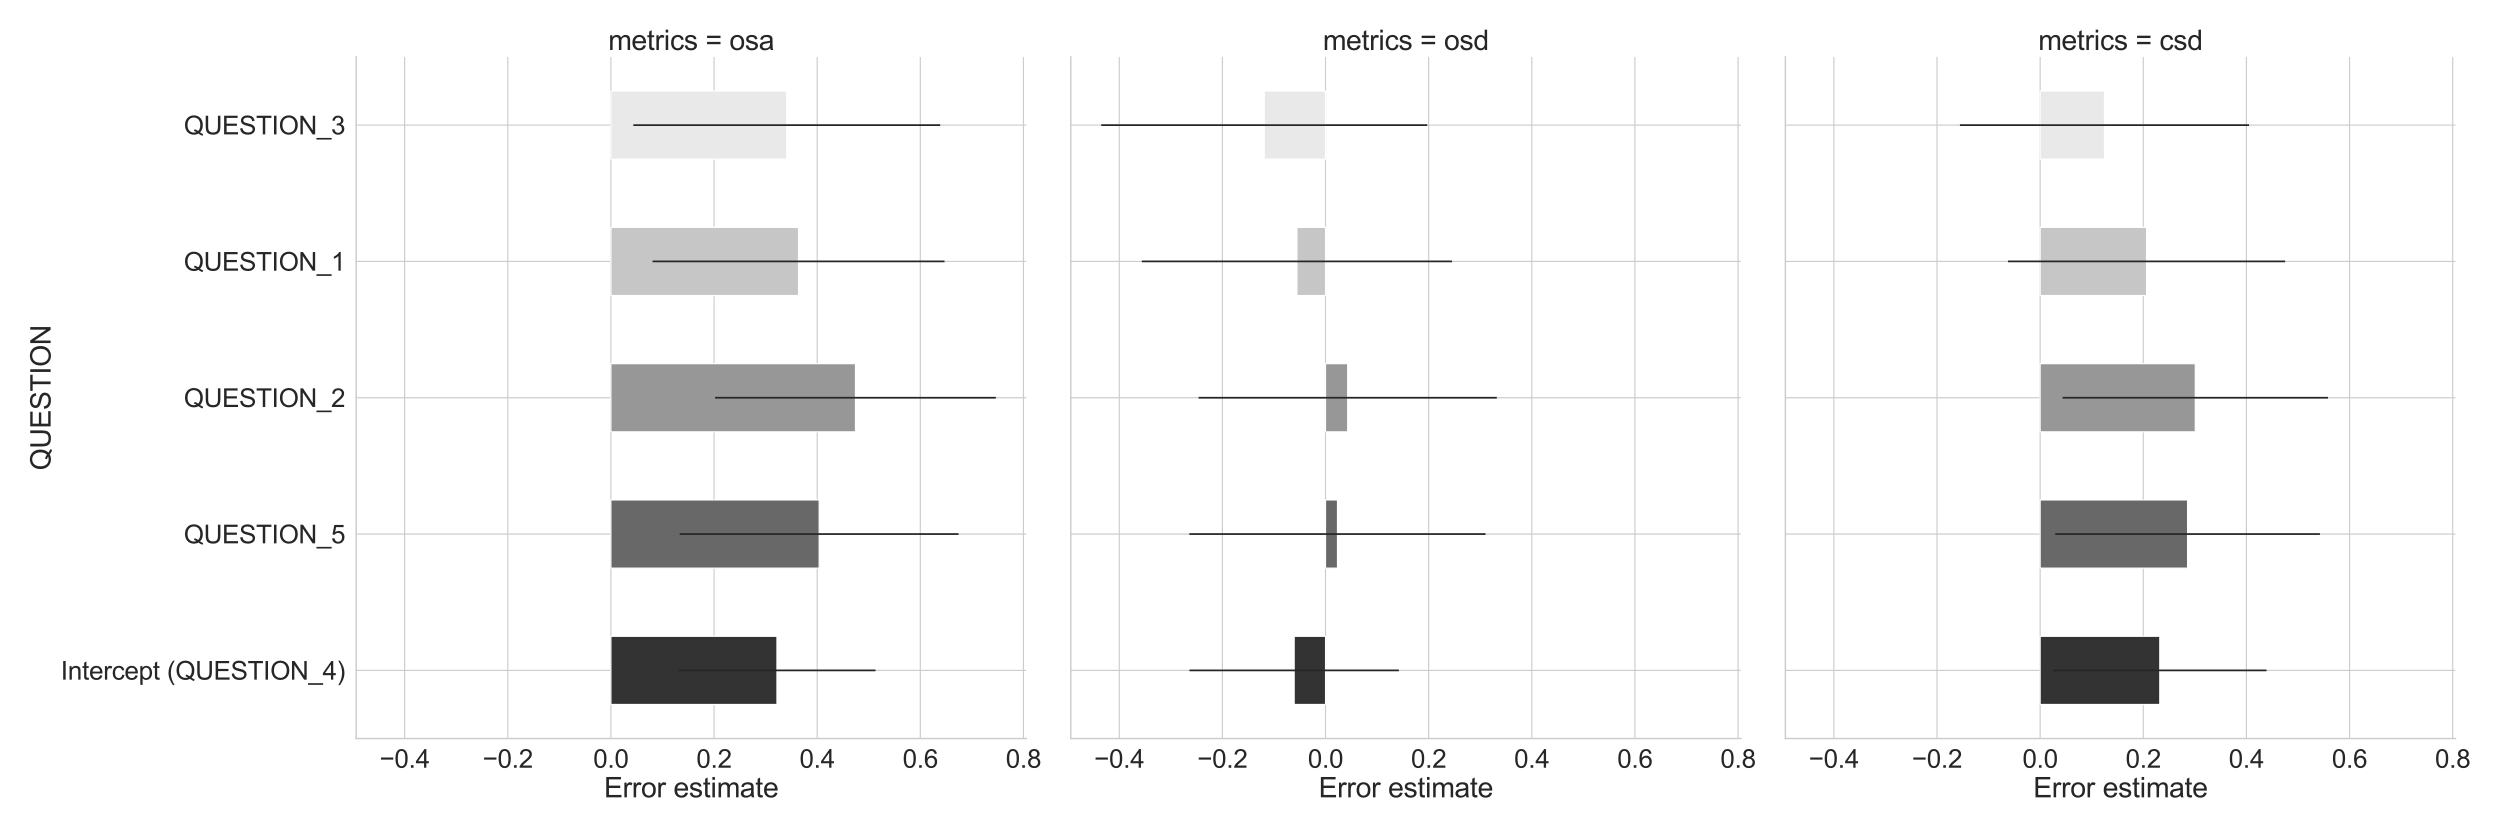 <?xml version="1.0" encoding="utf-8" standalone="no"?>
<!DOCTYPE svg PUBLIC "-//W3C//DTD SVG 1.1//EN"
  "http://www.w3.org/Graphics/SVG/1.1/DTD/svg11.dtd">
<svg xmlns:xlink="http://www.w3.org/1999/xlink" width="2160pt" height="720pt" viewBox="0 0 2160 720" xmlns="http://www.w3.org/2000/svg" version="1.1">
 <defs>
  <style type="text/css">*{stroke-linejoin: round; stroke-linecap: butt}</style>
 </defs>
 <g id="figure_1">
  <g id="patch_1">
   <path d="M 0 720 
L 2160 720 
L 2160 0 
L 0 0 
z
" style="fill: #ffffff"/>
  </g>
  <g id="axes_1">
   <g id="patch_2">
    <path d="M 307.721 638.1 
L 886.704 638.1 
L 886.704 49.2 
L 307.721 49.2 
z
" style="fill: #ffffff"/>
   </g>
   <g id="matplotlib.axis_1">
    <g id="xtick_1">
     <g id="line2d_1">
      <path d="M 349.612 638.1 
L 349.612 49.2 
" clip-path="url(#p79192674f5)" style="fill: none; stroke: #cccccc; stroke-linecap: round"/>
     </g>
     <g id="text_1">
      <!-- −0.4 -->
      <g style="fill: #262626" transform="translate(327.897 663.347) scale(0.22 -0.22)">
       <defs>
        <path id="ArialMT-2212" d="M 3381 1997 
L 356 1997 
L 356 2522 
L 3381 2522 
L 3381 1997 
z
" transform="scale(0.016)"/>
        <path id="ArialMT-30" d="M 266 2259 
Q 266 3072 433 3567 
Q 600 4063 929 4331 
Q 1259 4600 1759 4600 
Q 2128 4600 2406 4451 
Q 2684 4303 2865 4023 
Q 3047 3744 3150 3342 
Q 3253 2941 3253 2259 
Q 3253 1453 3087 958 
Q 2922 463 2592 192 
Q 2263 -78 1759 -78 
Q 1097 -78 719 397 
Q 266 969 266 2259 
z
M 844 2259 
Q 844 1131 1108 757 
Q 1372 384 1759 384 
Q 2147 384 2411 759 
Q 2675 1134 2675 2259 
Q 2675 3391 2411 3762 
Q 2147 4134 1753 4134 
Q 1366 4134 1134 3806 
Q 844 3388 844 2259 
z
" transform="scale(0.016)"/>
        <path id="ArialMT-2e" d="M 581 0 
L 581 641 
L 1222 641 
L 1222 0 
L 581 0 
z
" transform="scale(0.016)"/>
        <path id="ArialMT-34" d="M 2069 0 
L 2069 1097 
L 81 1097 
L 81 1613 
L 2172 4581 
L 2631 4581 
L 2631 1613 
L 3250 1613 
L 3250 1097 
L 2631 1097 
L 2631 0 
L 2069 0 
z
M 2069 1613 
L 2069 3678 
L 634 1613 
L 2069 1613 
z
" transform="scale(0.016)"/>
       </defs>
       <use xlink:href="#ArialMT-2212"/>
       <use xlink:href="#ArialMT-30" x="58.398"/>
       <use xlink:href="#ArialMT-2e" x="114.014"/>
       <use xlink:href="#ArialMT-34" x="141.797"/>
      </g>
     </g>
    </g>
    <g id="xtick_2">
     <g id="line2d_2">
      <path d="M 438.72 638.1 
L 438.72 49.2 
" clip-path="url(#p79192674f5)" style="fill: none; stroke: #cccccc; stroke-linecap: round"/>
     </g>
     <g id="text_2">
      <!-- −0.2 -->
      <g style="fill: #262626" transform="translate(417.005 663.347) scale(0.22 -0.22)">
       <defs>
        <path id="ArialMT-32" d="M 3222 541 
L 3222 0 
L 194 0 
Q 188 203 259 391 
Q 375 700 629 1000 
Q 884 1300 1366 1694 
Q 2113 2306 2375 2664 
Q 2638 3022 2638 3341 
Q 2638 3675 2398 3904 
Q 2159 4134 1775 4134 
Q 1369 4134 1125 3890 
Q 881 3647 878 3216 
L 300 3275 
Q 359 3922 746 4261 
Q 1134 4600 1788 4600 
Q 2447 4600 2831 4234 
Q 3216 3869 3216 3328 
Q 3216 3053 3103 2787 
Q 2991 2522 2730 2228 
Q 2469 1934 1863 1422 
Q 1356 997 1212 845 
Q 1069 694 975 541 
L 3222 541 
z
" transform="scale(0.016)"/>
       </defs>
       <use xlink:href="#ArialMT-2212"/>
       <use xlink:href="#ArialMT-30" x="58.398"/>
       <use xlink:href="#ArialMT-2e" x="114.014"/>
       <use xlink:href="#ArialMT-32" x="141.797"/>
      </g>
     </g>
    </g>
    <g id="xtick_3">
     <g id="line2d_3">
      <path d="M 527.827 638.1 
L 527.827 49.2 
" clip-path="url(#p79192674f5)" style="fill: none; stroke: #cccccc; stroke-linecap: round"/>
     </g>
     <g id="text_3">
      <!-- 0.0 -->
      <g style="fill: #262626" transform="translate(512.537 663.347) scale(0.22 -0.22)">
       <use xlink:href="#ArialMT-30"/>
       <use xlink:href="#ArialMT-2e" x="55.615"/>
       <use xlink:href="#ArialMT-30" x="83.398"/>
      </g>
     </g>
    </g>
    <g id="xtick_4">
     <g id="line2d_4">
      <path d="M 616.935 638.1 
L 616.935 49.2 
" clip-path="url(#p79192674f5)" style="fill: none; stroke: #cccccc; stroke-linecap: round"/>
     </g>
     <g id="text_4">
      <!-- 0.2 -->
      <g style="fill: #262626" transform="translate(601.645 663.347) scale(0.22 -0.22)">
       <use xlink:href="#ArialMT-30"/>
       <use xlink:href="#ArialMT-2e" x="55.615"/>
       <use xlink:href="#ArialMT-32" x="83.398"/>
      </g>
     </g>
    </g>
    <g id="xtick_5">
     <g id="line2d_5">
      <path d="M 706.043 638.1 
L 706.043 49.2 
" clip-path="url(#p79192674f5)" style="fill: none; stroke: #cccccc; stroke-linecap: round"/>
     </g>
     <g id="text_5">
      <!-- 0.4 -->
      <g style="fill: #262626" transform="translate(690.753 663.347) scale(0.22 -0.22)">
       <use xlink:href="#ArialMT-30"/>
       <use xlink:href="#ArialMT-2e" x="55.615"/>
       <use xlink:href="#ArialMT-34" x="83.398"/>
      </g>
     </g>
    </g>
    <g id="xtick_6">
     <g id="line2d_6">
      <path d="M 795.151 638.1 
L 795.151 49.2 
" clip-path="url(#p79192674f5)" style="fill: none; stroke: #cccccc; stroke-linecap: round"/>
     </g>
     <g id="text_6">
      <!-- 0.6 -->
      <g style="fill: #262626" transform="translate(779.861 663.347) scale(0.22 -0.22)">
       <defs>
        <path id="ArialMT-36" d="M 3184 3459 
L 2625 3416 
Q 2550 3747 2413 3897 
Q 2184 4138 1850 4138 
Q 1581 4138 1378 3988 
Q 1113 3794 959 3422 
Q 806 3050 800 2363 
Q 1003 2672 1297 2822 
Q 1591 2972 1913 2972 
Q 2475 2972 2870 2558 
Q 3266 2144 3266 1488 
Q 3266 1056 3080 686 
Q 2894 316 2569 119 
Q 2244 -78 1831 -78 
Q 1128 -78 684 439 
Q 241 956 241 2144 
Q 241 3472 731 4075 
Q 1159 4600 1884 4600 
Q 2425 4600 2770 4297 
Q 3116 3994 3184 3459 
z
M 888 1484 
Q 888 1194 1011 928 
Q 1134 663 1356 523 
Q 1578 384 1822 384 
Q 2178 384 2434 671 
Q 2691 959 2691 1453 
Q 2691 1928 2437 2201 
Q 2184 2475 1800 2475 
Q 1419 2475 1153 2201 
Q 888 1928 888 1484 
z
" transform="scale(0.016)"/>
       </defs>
       <use xlink:href="#ArialMT-30"/>
       <use xlink:href="#ArialMT-2e" x="55.615"/>
       <use xlink:href="#ArialMT-36" x="83.398"/>
      </g>
     </g>
    </g>
    <g id="xtick_7">
     <g id="line2d_7">
      <path d="M 884.258 638.1 
L 884.258 49.2 
" clip-path="url(#p79192674f5)" style="fill: none; stroke: #cccccc; stroke-linecap: round"/>
     </g>
     <g id="text_7">
      <!-- 0.8 -->
      <g style="fill: #262626" transform="translate(868.968 663.347) scale(0.22 -0.22)">
       <defs>
        <path id="ArialMT-38" d="M 1131 2484 
Q 781 2613 612 2850 
Q 444 3088 444 3419 
Q 444 3919 803 4259 
Q 1163 4600 1759 4600 
Q 2359 4600 2725 4251 
Q 3091 3903 3091 3403 
Q 3091 3084 2923 2848 
Q 2756 2613 2416 2484 
Q 2838 2347 3058 2040 
Q 3278 1734 3278 1309 
Q 3278 722 2862 322 
Q 2447 -78 1769 -78 
Q 1091 -78 675 323 
Q 259 725 259 1325 
Q 259 1772 486 2073 
Q 713 2375 1131 2484 
z
M 1019 3438 
Q 1019 3113 1228 2906 
Q 1438 2700 1772 2700 
Q 2097 2700 2305 2904 
Q 2513 3109 2513 3406 
Q 2513 3716 2298 3927 
Q 2084 4138 1766 4138 
Q 1444 4138 1231 3931 
Q 1019 3725 1019 3438 
z
M 838 1322 
Q 838 1081 952 856 
Q 1066 631 1291 507 
Q 1516 384 1775 384 
Q 2178 384 2440 643 
Q 2703 903 2703 1303 
Q 2703 1709 2433 1975 
Q 2163 2241 1756 2241 
Q 1359 2241 1098 1978 
Q 838 1716 838 1322 
z
" transform="scale(0.016)"/>
       </defs>
       <use xlink:href="#ArialMT-30"/>
       <use xlink:href="#ArialMT-2e" x="55.615"/>
       <use xlink:href="#ArialMT-38" x="83.398"/>
      </g>
     </g>
    </g>
    <g id="text_8">
     <!-- Error estimate -->
     <g style="fill: #262626" transform="translate(521.866 688.898) scale(0.24 -0.24)">
      <defs>
       <path id="ArialMT-45" d="M 506 0 
L 506 4581 
L 3819 4581 
L 3819 4041 
L 1113 4041 
L 1113 2638 
L 3647 2638 
L 3647 2100 
L 1113 2100 
L 1113 541 
L 3925 541 
L 3925 0 
L 506 0 
z
" transform="scale(0.016)"/>
       <path id="ArialMT-72" d="M 416 0 
L 416 3319 
L 922 3319 
L 922 2816 
Q 1116 3169 1280 3281 
Q 1444 3394 1641 3394 
Q 1925 3394 2219 3213 
L 2025 2691 
Q 1819 2813 1613 2813 
Q 1428 2813 1281 2702 
Q 1134 2591 1072 2394 
Q 978 2094 978 1738 
L 978 0 
L 416 0 
z
" transform="scale(0.016)"/>
       <path id="ArialMT-6f" d="M 213 1659 
Q 213 2581 725 3025 
Q 1153 3394 1769 3394 
Q 2453 3394 2887 2945 
Q 3322 2497 3322 1706 
Q 3322 1066 3130 698 
Q 2938 331 2570 128 
Q 2203 -75 1769 -75 
Q 1072 -75 642 372 
Q 213 819 213 1659 
z
M 791 1659 
Q 791 1022 1069 705 
Q 1347 388 1769 388 
Q 2188 388 2466 706 
Q 2744 1025 2744 1678 
Q 2744 2294 2464 2611 
Q 2184 2928 1769 2928 
Q 1347 2928 1069 2612 
Q 791 2297 791 1659 
z
" transform="scale(0.016)"/>
       <path id="ArialMT-20" transform="scale(0.016)"/>
       <path id="ArialMT-65" d="M 2694 1069 
L 3275 997 
Q 3138 488 2766 206 
Q 2394 -75 1816 -75 
Q 1088 -75 661 373 
Q 234 822 234 1631 
Q 234 2469 665 2931 
Q 1097 3394 1784 3394 
Q 2450 3394 2872 2941 
Q 3294 2488 3294 1666 
Q 3294 1616 3291 1516 
L 816 1516 
Q 847 969 1125 678 
Q 1403 388 1819 388 
Q 2128 388 2347 550 
Q 2566 713 2694 1069 
z
M 847 1978 
L 2700 1978 
Q 2663 2397 2488 2606 
Q 2219 2931 1791 2931 
Q 1403 2931 1139 2672 
Q 875 2413 847 1978 
z
" transform="scale(0.016)"/>
       <path id="ArialMT-73" d="M 197 991 
L 753 1078 
Q 800 744 1014 566 
Q 1228 388 1613 388 
Q 2000 388 2187 545 
Q 2375 703 2375 916 
Q 2375 1106 2209 1216 
Q 2094 1291 1634 1406 
Q 1016 1563 777 1677 
Q 538 1791 414 1992 
Q 291 2194 291 2438 
Q 291 2659 392 2848 
Q 494 3038 669 3163 
Q 800 3259 1026 3326 
Q 1253 3394 1513 3394 
Q 1903 3394 2198 3281 
Q 2494 3169 2634 2976 
Q 2775 2784 2828 2463 
L 2278 2388 
Q 2241 2644 2061 2787 
Q 1881 2931 1553 2931 
Q 1166 2931 1000 2803 
Q 834 2675 834 2503 
Q 834 2394 903 2306 
Q 972 2216 1119 2156 
Q 1203 2125 1616 2013 
Q 2213 1853 2448 1751 
Q 2684 1650 2818 1456 
Q 2953 1263 2953 975 
Q 2953 694 2789 445 
Q 2625 197 2315 61 
Q 2006 -75 1616 -75 
Q 969 -75 630 194 
Q 291 463 197 991 
z
" transform="scale(0.016)"/>
       <path id="ArialMT-74" d="M 1650 503 
L 1731 6 
Q 1494 -44 1306 -44 
Q 1000 -44 831 53 
Q 663 150 594 308 
Q 525 466 525 972 
L 525 2881 
L 113 2881 
L 113 3319 
L 525 3319 
L 525 4141 
L 1084 4478 
L 1084 3319 
L 1650 3319 
L 1650 2881 
L 1084 2881 
L 1084 941 
Q 1084 700 1114 631 
Q 1144 563 1211 522 
Q 1278 481 1403 481 
Q 1497 481 1650 503 
z
" transform="scale(0.016)"/>
       <path id="ArialMT-69" d="M 425 3934 
L 425 4581 
L 988 4581 
L 988 3934 
L 425 3934 
z
M 425 0 
L 425 3319 
L 988 3319 
L 988 0 
L 425 0 
z
" transform="scale(0.016)"/>
       <path id="ArialMT-6d" d="M 422 0 
L 422 3319 
L 925 3319 
L 925 2853 
Q 1081 3097 1340 3245 
Q 1600 3394 1931 3394 
Q 2300 3394 2536 3241 
Q 2772 3088 2869 2813 
Q 3263 3394 3894 3394 
Q 4388 3394 4653 3120 
Q 4919 2847 4919 2278 
L 4919 0 
L 4359 0 
L 4359 2091 
Q 4359 2428 4304 2576 
Q 4250 2725 4106 2815 
Q 3963 2906 3769 2906 
Q 3419 2906 3187 2673 
Q 2956 2441 2956 1928 
L 2956 0 
L 2394 0 
L 2394 2156 
Q 2394 2531 2256 2718 
Q 2119 2906 1806 2906 
Q 1569 2906 1367 2781 
Q 1166 2656 1075 2415 
Q 984 2175 984 1722 
L 984 0 
L 422 0 
z
" transform="scale(0.016)"/>
       <path id="ArialMT-61" d="M 2588 409 
Q 2275 144 1986 34 
Q 1697 -75 1366 -75 
Q 819 -75 525 192 
Q 231 459 231 875 
Q 231 1119 342 1320 
Q 453 1522 633 1644 
Q 813 1766 1038 1828 
Q 1203 1872 1538 1913 
Q 2219 1994 2541 2106 
Q 2544 2222 2544 2253 
Q 2544 2597 2384 2738 
Q 2169 2928 1744 2928 
Q 1347 2928 1158 2789 
Q 969 2650 878 2297 
L 328 2372 
Q 403 2725 575 2942 
Q 747 3159 1072 3276 
Q 1397 3394 1825 3394 
Q 2250 3394 2515 3294 
Q 2781 3194 2906 3042 
Q 3031 2891 3081 2659 
Q 3109 2516 3109 2141 
L 3109 1391 
Q 3109 606 3145 398 
Q 3181 191 3288 0 
L 2700 0 
Q 2613 175 2588 409 
z
M 2541 1666 
Q 2234 1541 1622 1453 
Q 1275 1403 1131 1340 
Q 988 1278 909 1158 
Q 831 1038 831 891 
Q 831 666 1001 516 
Q 1172 366 1500 366 
Q 1825 366 2078 508 
Q 2331 650 2450 897 
Q 2541 1088 2541 1459 
L 2541 1666 
z
" transform="scale(0.016)"/>
      </defs>
      <use xlink:href="#ArialMT-45"/>
      <use xlink:href="#ArialMT-72" x="66.699"/>
      <use xlink:href="#ArialMT-72" x="100"/>
      <use xlink:href="#ArialMT-6f" x="133.301"/>
      <use xlink:href="#ArialMT-72" x="188.916"/>
      <use xlink:href="#ArialMT-20" x="222.217"/>
      <use xlink:href="#ArialMT-65" x="250"/>
      <use xlink:href="#ArialMT-73" x="305.615"/>
      <use xlink:href="#ArialMT-74" x="355.615"/>
      <use xlink:href="#ArialMT-69" x="383.398"/>
      <use xlink:href="#ArialMT-6d" x="405.615"/>
      <use xlink:href="#ArialMT-61" x="488.916"/>
      <use xlink:href="#ArialMT-74" x="544.531"/>
      <use xlink:href="#ArialMT-65" x="572.314"/>
     </g>
    </g>
   </g>
   <g id="matplotlib.axis_2">
    <g id="ytick_1">
     <g id="line2d_8">
      <path d="M 307.721 579.21 
L 886.704 579.21 
" clip-path="url(#p79192674f5)" style="fill: none; stroke: #cccccc; stroke-linecap: round"/>
     </g>
     <g id="text_9">
      <!-- Intercept (QUESTION_4) -->
      <g style="fill: #262626" transform="translate(52.495 587.225) scale(0.22 -0.22)">
       <defs>
        <path id="ArialMT-49" d="M 597 0 
L 597 4581 
L 1203 4581 
L 1203 0 
L 597 0 
z
" transform="scale(0.016)"/>
        <path id="ArialMT-6e" d="M 422 0 
L 422 3319 
L 928 3319 
L 928 2847 
Q 1294 3394 1984 3394 
Q 2284 3394 2536 3286 
Q 2788 3178 2913 3003 
Q 3038 2828 3088 2588 
Q 3119 2431 3119 2041 
L 3119 0 
L 2556 0 
L 2556 2019 
Q 2556 2363 2490 2533 
Q 2425 2703 2258 2804 
Q 2091 2906 1866 2906 
Q 1506 2906 1245 2678 
Q 984 2450 984 1813 
L 984 0 
L 422 0 
z
" transform="scale(0.016)"/>
        <path id="ArialMT-63" d="M 2588 1216 
L 3141 1144 
Q 3050 572 2676 248 
Q 2303 -75 1759 -75 
Q 1078 -75 664 370 
Q 250 816 250 1647 
Q 250 2184 428 2587 
Q 606 2991 970 3192 
Q 1334 3394 1763 3394 
Q 2303 3394 2647 3120 
Q 2991 2847 3088 2344 
L 2541 2259 
Q 2463 2594 2264 2762 
Q 2066 2931 1784 2931 
Q 1359 2931 1093 2626 
Q 828 2322 828 1663 
Q 828 994 1084 691 
Q 1341 388 1753 388 
Q 2084 388 2306 591 
Q 2528 794 2588 1216 
z
" transform="scale(0.016)"/>
        <path id="ArialMT-70" d="M 422 -1272 
L 422 3319 
L 934 3319 
L 934 2888 
Q 1116 3141 1344 3267 
Q 1572 3394 1897 3394 
Q 2322 3394 2647 3175 
Q 2972 2956 3137 2557 
Q 3303 2159 3303 1684 
Q 3303 1175 3120 767 
Q 2938 359 2589 142 
Q 2241 -75 1856 -75 
Q 1575 -75 1351 44 
Q 1128 163 984 344 
L 984 -1272 
L 422 -1272 
z
M 931 1641 
Q 931 1000 1190 694 
Q 1450 388 1819 388 
Q 2194 388 2461 705 
Q 2728 1022 2728 1688 
Q 2728 2322 2467 2637 
Q 2206 2953 1844 2953 
Q 1484 2953 1207 2617 
Q 931 2281 931 1641 
z
" transform="scale(0.016)"/>
        <path id="ArialMT-28" d="M 1497 -1347 
Q 1031 -759 709 28 
Q 388 816 388 1659 
Q 388 2403 628 3084 
Q 909 3875 1497 4659 
L 1900 4659 
Q 1522 4009 1400 3731 
Q 1209 3300 1100 2831 
Q 966 2247 966 1656 
Q 966 153 1900 -1347 
L 1497 -1347 
z
" transform="scale(0.016)"/>
        <path id="ArialMT-51" d="M 3966 491 
Q 4388 200 4744 66 
L 4566 -356 
Q 4072 -178 3581 206 
Q 3072 -78 2456 -78 
Q 1834 -78 1328 222 
Q 822 522 548 1065 
Q 275 1609 275 2291 
Q 275 2969 550 3525 
Q 825 4081 1333 4372 
Q 1841 4663 2469 4663 
Q 3103 4663 3612 4361 
Q 4122 4059 4389 3517 
Q 4656 2975 4656 2294 
Q 4656 1728 4484 1276 
Q 4313 825 3966 491 
z
M 2631 1266 
Q 3156 1119 3497 828 
Q 4031 1316 4031 2294 
Q 4031 2850 3842 3265 
Q 3653 3681 3289 3911 
Q 2925 4141 2472 4141 
Q 1794 4141 1347 3677 
Q 900 3213 900 2291 
Q 900 1397 1342 919 
Q 1784 441 2472 441 
Q 2797 441 3084 563 
Q 2800 747 2484 825 
L 2631 1266 
z
" transform="scale(0.016)"/>
        <path id="ArialMT-55" d="M 3500 4581 
L 4106 4581 
L 4106 1934 
Q 4106 1244 3950 837 
Q 3794 431 3386 176 
Q 2978 -78 2316 -78 
Q 1672 -78 1262 144 
Q 853 366 678 786 
Q 503 1206 503 1934 
L 503 4581 
L 1109 4581 
L 1109 1938 
Q 1109 1341 1220 1058 
Q 1331 775 1601 622 
Q 1872 469 2263 469 
Q 2931 469 3215 772 
Q 3500 1075 3500 1938 
L 3500 4581 
z
" transform="scale(0.016)"/>
        <path id="ArialMT-53" d="M 288 1472 
L 859 1522 
Q 900 1178 1048 958 
Q 1197 738 1509 602 
Q 1822 466 2213 466 
Q 2559 466 2825 569 
Q 3091 672 3220 851 
Q 3350 1031 3350 1244 
Q 3350 1459 3225 1620 
Q 3100 1781 2813 1891 
Q 2628 1963 1997 2114 
Q 1366 2266 1113 2400 
Q 784 2572 623 2826 
Q 463 3081 463 3397 
Q 463 3744 659 4045 
Q 856 4347 1234 4503 
Q 1613 4659 2075 4659 
Q 2584 4659 2973 4495 
Q 3363 4331 3572 4012 
Q 3781 3694 3797 3291 
L 3216 3247 
Q 3169 3681 2898 3903 
Q 2628 4125 2100 4125 
Q 1550 4125 1298 3923 
Q 1047 3722 1047 3438 
Q 1047 3191 1225 3031 
Q 1400 2872 2139 2705 
Q 2878 2538 3153 2413 
Q 3553 2228 3743 1945 
Q 3934 1663 3934 1294 
Q 3934 928 3725 604 
Q 3516 281 3123 101 
Q 2731 -78 2241 -78 
Q 1619 -78 1198 103 
Q 778 284 539 648 
Q 300 1013 288 1472 
z
" transform="scale(0.016)"/>
        <path id="ArialMT-54" d="M 1659 0 
L 1659 4041 
L 150 4041 
L 150 4581 
L 3781 4581 
L 3781 4041 
L 2266 4041 
L 2266 0 
L 1659 0 
z
" transform="scale(0.016)"/>
        <path id="ArialMT-4f" d="M 309 2231 
Q 309 3372 921 4017 
Q 1534 4663 2503 4663 
Q 3138 4663 3647 4359 
Q 4156 4056 4423 3514 
Q 4691 2972 4691 2284 
Q 4691 1588 4409 1038 
Q 4128 488 3612 205 
Q 3097 -78 2500 -78 
Q 1853 -78 1343 234 
Q 834 547 571 1087 
Q 309 1628 309 2231 
z
M 934 2222 
Q 934 1394 1379 917 
Q 1825 441 2497 441 
Q 3181 441 3623 922 
Q 4066 1403 4066 2288 
Q 4066 2847 3877 3264 
Q 3688 3681 3323 3911 
Q 2959 4141 2506 4141 
Q 1863 4141 1398 3698 
Q 934 3256 934 2222 
z
" transform="scale(0.016)"/>
        <path id="ArialMT-4e" d="M 488 0 
L 488 4581 
L 1109 4581 
L 3516 984 
L 3516 4581 
L 4097 4581 
L 4097 0 
L 3475 0 
L 1069 3600 
L 1069 0 
L 488 0 
z
" transform="scale(0.016)"/>
        <path id="ArialMT-5f" d="M -97 -1272 
L -97 -866 
L 3631 -866 
L 3631 -1272 
L -97 -1272 
z
" transform="scale(0.016)"/>
        <path id="ArialMT-29" d="M 791 -1347 
L 388 -1347 
Q 1322 153 1322 1656 
Q 1322 2244 1188 2822 
Q 1081 3291 891 3722 
Q 769 4003 388 4659 
L 791 4659 
Q 1378 3875 1659 3084 
Q 1900 2403 1900 1659 
Q 1900 816 1576 28 
Q 1253 -759 791 -1347 
z
" transform="scale(0.016)"/>
       </defs>
       <use xlink:href="#ArialMT-49"/>
       <use xlink:href="#ArialMT-6e" x="27.783"/>
       <use xlink:href="#ArialMT-74" x="83.398"/>
       <use xlink:href="#ArialMT-65" x="111.182"/>
       <use xlink:href="#ArialMT-72" x="166.797"/>
       <use xlink:href="#ArialMT-63" x="200.098"/>
       <use xlink:href="#ArialMT-65" x="250.098"/>
       <use xlink:href="#ArialMT-70" x="305.713"/>
       <use xlink:href="#ArialMT-74" x="361.328"/>
       <use xlink:href="#ArialMT-20" x="389.111"/>
       <use xlink:href="#ArialMT-28" x="416.895"/>
       <use xlink:href="#ArialMT-51" x="450.195"/>
       <use xlink:href="#ArialMT-55" x="527.979"/>
       <use xlink:href="#ArialMT-45" x="600.195"/>
       <use xlink:href="#ArialMT-53" x="666.895"/>
       <use xlink:href="#ArialMT-54" x="733.594"/>
       <use xlink:href="#ArialMT-49" x="794.678"/>
       <use xlink:href="#ArialMT-4f" x="822.461"/>
       <use xlink:href="#ArialMT-4e" x="900.244"/>
       <use xlink:href="#ArialMT-5f" x="972.461"/>
       <use xlink:href="#ArialMT-34" x="1028.076"/>
       <use xlink:href="#ArialMT-29" x="1083.691"/>
      </g>
     </g>
    </g>
    <g id="ytick_2">
     <g id="line2d_9">
      <path d="M 307.721 461.43 
L 886.704 461.43 
" clip-path="url(#p79192674f5)" style="fill: none; stroke: #cccccc; stroke-linecap: round"/>
     </g>
     <g id="text_10">
      <!-- QUESTION_5 -->
      <g style="fill: #262626" transform="translate(158.855 469.445) scale(0.22 -0.22)">
       <defs>
        <path id="ArialMT-35" d="M 266 1200 
L 856 1250 
Q 922 819 1161 601 
Q 1400 384 1738 384 
Q 2144 384 2425 690 
Q 2706 997 2706 1503 
Q 2706 1984 2436 2262 
Q 2166 2541 1728 2541 
Q 1456 2541 1237 2417 
Q 1019 2294 894 2097 
L 366 2166 
L 809 4519 
L 3088 4519 
L 3088 3981 
L 1259 3981 
L 1013 2750 
Q 1425 3038 1878 3038 
Q 2478 3038 2890 2622 
Q 3303 2206 3303 1553 
Q 3303 931 2941 478 
Q 2500 -78 1738 -78 
Q 1113 -78 717 272 
Q 322 622 266 1200 
z
" transform="scale(0.016)"/>
       </defs>
       <use xlink:href="#ArialMT-51"/>
       <use xlink:href="#ArialMT-55" x="77.783"/>
       <use xlink:href="#ArialMT-45" x="150"/>
       <use xlink:href="#ArialMT-53" x="216.699"/>
       <use xlink:href="#ArialMT-54" x="283.398"/>
       <use xlink:href="#ArialMT-49" x="344.482"/>
       <use xlink:href="#ArialMT-4f" x="372.266"/>
       <use xlink:href="#ArialMT-4e" x="450.049"/>
       <use xlink:href="#ArialMT-5f" x="522.266"/>
       <use xlink:href="#ArialMT-35" x="577.881"/>
      </g>
     </g>
    </g>
    <g id="ytick_3">
     <g id="line2d_10">
      <path d="M 307.721 343.65 
L 886.704 343.65 
" clip-path="url(#p79192674f5)" style="fill: none; stroke: #cccccc; stroke-linecap: round"/>
     </g>
     <g id="text_11">
      <!-- QUESTION_2 -->
      <g style="fill: #262626" transform="translate(158.855 351.665) scale(0.22 -0.22)">
       <use xlink:href="#ArialMT-51"/>
       <use xlink:href="#ArialMT-55" x="77.783"/>
       <use xlink:href="#ArialMT-45" x="150"/>
       <use xlink:href="#ArialMT-53" x="216.699"/>
       <use xlink:href="#ArialMT-54" x="283.398"/>
       <use xlink:href="#ArialMT-49" x="344.482"/>
       <use xlink:href="#ArialMT-4f" x="372.266"/>
       <use xlink:href="#ArialMT-4e" x="450.049"/>
       <use xlink:href="#ArialMT-5f" x="522.266"/>
       <use xlink:href="#ArialMT-32" x="577.881"/>
      </g>
     </g>
    </g>
    <g id="ytick_4">
     <g id="line2d_11">
      <path d="M 307.721 225.87 
L 886.704 225.87 
" clip-path="url(#p79192674f5)" style="fill: none; stroke: #cccccc; stroke-linecap: round"/>
     </g>
     <g id="text_12">
      <!-- QUESTION_1 -->
      <g style="fill: #262626" transform="translate(158.855 233.885) scale(0.22 -0.22)">
       <defs>
        <path id="ArialMT-31" d="M 2384 0 
L 1822 0 
L 1822 3584 
Q 1619 3391 1289 3197 
Q 959 3003 697 2906 
L 697 3450 
Q 1169 3672 1522 3987 
Q 1875 4303 2022 4600 
L 2384 4600 
L 2384 0 
z
" transform="scale(0.016)"/>
       </defs>
       <use xlink:href="#ArialMT-51"/>
       <use xlink:href="#ArialMT-55" x="77.783"/>
       <use xlink:href="#ArialMT-45" x="150"/>
       <use xlink:href="#ArialMT-53" x="216.699"/>
       <use xlink:href="#ArialMT-54" x="283.398"/>
       <use xlink:href="#ArialMT-49" x="344.482"/>
       <use xlink:href="#ArialMT-4f" x="372.266"/>
       <use xlink:href="#ArialMT-4e" x="450.049"/>
       <use xlink:href="#ArialMT-5f" x="522.266"/>
       <use xlink:href="#ArialMT-31" x="577.881"/>
      </g>
     </g>
    </g>
    <g id="ytick_5">
     <g id="line2d_12">
      <path d="M 307.721 108.09 
L 886.704 108.09 
" clip-path="url(#p79192674f5)" style="fill: none; stroke: #cccccc; stroke-linecap: round"/>
     </g>
     <g id="text_13">
      <!-- QUESTION_3 -->
      <g style="fill: #262626" transform="translate(158.855 116.105) scale(0.22 -0.22)">
       <defs>
        <path id="ArialMT-33" d="M 269 1209 
L 831 1284 
Q 928 806 1161 595 
Q 1394 384 1728 384 
Q 2125 384 2398 659 
Q 2672 934 2672 1341 
Q 2672 1728 2419 1979 
Q 2166 2231 1775 2231 
Q 1616 2231 1378 2169 
L 1441 2663 
Q 1497 2656 1531 2656 
Q 1891 2656 2178 2843 
Q 2466 3031 2466 3422 
Q 2466 3731 2256 3934 
Q 2047 4138 1716 4138 
Q 1388 4138 1169 3931 
Q 950 3725 888 3313 
L 325 3413 
Q 428 3978 793 4289 
Q 1159 4600 1703 4600 
Q 2078 4600 2393 4439 
Q 2709 4278 2876 4000 
Q 3044 3722 3044 3409 
Q 3044 3113 2884 2869 
Q 2725 2625 2413 2481 
Q 2819 2388 3044 2092 
Q 3269 1797 3269 1353 
Q 3269 753 2831 336 
Q 2394 -81 1725 -81 
Q 1122 -81 723 278 
Q 325 638 269 1209 
z
" transform="scale(0.016)"/>
       </defs>
       <use xlink:href="#ArialMT-51"/>
       <use xlink:href="#ArialMT-55" x="77.783"/>
       <use xlink:href="#ArialMT-45" x="150"/>
       <use xlink:href="#ArialMT-53" x="216.699"/>
       <use xlink:href="#ArialMT-54" x="283.398"/>
       <use xlink:href="#ArialMT-49" x="344.482"/>
       <use xlink:href="#ArialMT-4f" x="372.266"/>
       <use xlink:href="#ArialMT-4e" x="450.049"/>
       <use xlink:href="#ArialMT-5f" x="522.266"/>
       <use xlink:href="#ArialMT-33" x="577.881"/>
      </g>
     </g>
    </g>
    <g id="text_14">
     <!-- QUESTION -->
     <g style="fill: #262626" transform="translate(43.725 406.322) rotate(-90) scale(0.24 -0.24)">
      <use xlink:href="#ArialMT-51"/>
      <use xlink:href="#ArialMT-55" x="77.783"/>
      <use xlink:href="#ArialMT-45" x="150"/>
      <use xlink:href="#ArialMT-53" x="216.699"/>
      <use xlink:href="#ArialMT-54" x="283.398"/>
      <use xlink:href="#ArialMT-49" x="344.482"/>
      <use xlink:href="#ArialMT-4f" x="372.266"/>
      <use xlink:href="#ArialMT-4e" x="450.049"/>
     </g>
    </g>
   </g>
   <g id="patch_3">
    <path d="M 527.827 608.655 
L 671.277 608.655 
L 671.277 549.765 
L 527.827 549.765 
z
" clip-path="url(#p79192674f5)" style="fill: #333333; stroke: #ffffff; stroke-linejoin: miter"/>
   </g>
   <g id="patch_4">
    <path d="M 527.827 490.875 
L 707.738 490.875 
L 707.738 431.985 
L 527.827 431.985 
z
" clip-path="url(#p79192674f5)" style="fill: #686868; stroke: #ffffff; stroke-linejoin: miter"/>
   </g>
   <g id="patch_5">
    <path d="M 527.827 373.095 
L 739.1 373.095 
L 739.1 314.205 
L 527.827 314.205 
z
" clip-path="url(#p79192674f5)" style="fill: #979797; stroke: #ffffff; stroke-linejoin: miter"/>
   </g>
   <g id="patch_6">
    <path d="M 527.827 255.315 
L 689.903 255.315 
L 689.903 196.425 
L 527.827 196.425 
z
" clip-path="url(#p79192674f5)" style="fill: #c6c6c6; stroke: #ffffff; stroke-linejoin: miter"/>
   </g>
   <g id="patch_7">
    <path d="M 527.827 137.535 
L 679.758 137.535 
L 679.758 78.645 
L 527.827 78.645 
z
" clip-path="url(#p79192674f5)" style="fill: #e9e9e9; stroke: #ffffff; stroke-linejoin: miter"/>
   </g>
   <g id="LineCollection_1">
    <path d="M 586.104 579.21 
L 756.451 579.21 
" clip-path="url(#p79192674f5)" style="fill: none; stroke: #262626; stroke-width: 1.5"/>
    <path d="M 587.284 461.43 
L 828.191 461.43 
" clip-path="url(#p79192674f5)" style="fill: none; stroke: #262626; stroke-width: 1.5"/>
    <path d="M 617.813 343.65 
L 860.387 343.65 
" clip-path="url(#p79192674f5)" style="fill: none; stroke: #262626; stroke-width: 1.5"/>
    <path d="M 563.755 225.87 
L 816.05 225.87 
" clip-path="url(#p79192674f5)" style="fill: none; stroke: #262626; stroke-width: 1.5"/>
    <path d="M 547.175 108.09 
L 812.341 108.09 
" clip-path="url(#p79192674f5)" style="fill: none; stroke: #262626; stroke-width: 1.5"/>
   </g>
   <g id="patch_8">
    <path d="M 307.721 638.1 
L 307.721 49.2 
" style="fill: none; stroke: #cccccc; stroke-width: 1.25; stroke-linejoin: miter; stroke-linecap: square"/>
   </g>
   <g id="patch_9">
    <path d="M 307.721 638.1 
L 886.704 638.1 
" style="fill: none; stroke: #cccccc; stroke-width: 1.25; stroke-linejoin: miter; stroke-linecap: square"/>
   </g>
   <g id="text_15">
    <!-- metrics = osa -->
    <g style="fill: #262626" transform="translate(525.526 43.2) scale(0.24 -0.24)">
     <defs>
      <path id="ArialMT-3d" d="M 3381 2694 
L 356 2694 
L 356 3219 
L 3381 3219 
L 3381 2694 
z
M 3381 1303 
L 356 1303 
L 356 1828 
L 3381 1828 
L 3381 1303 
z
" transform="scale(0.016)"/>
     </defs>
     <use xlink:href="#ArialMT-6d"/>
     <use xlink:href="#ArialMT-65" x="83.301"/>
     <use xlink:href="#ArialMT-74" x="138.916"/>
     <use xlink:href="#ArialMT-72" x="166.699"/>
     <use xlink:href="#ArialMT-69" x="200"/>
     <use xlink:href="#ArialMT-63" x="222.217"/>
     <use xlink:href="#ArialMT-73" x="272.217"/>
     <use xlink:href="#ArialMT-20" x="322.217"/>
     <use xlink:href="#ArialMT-3d" x="350"/>
     <use xlink:href="#ArialMT-20" x="408.398"/>
     <use xlink:href="#ArialMT-6f" x="436.182"/>
     <use xlink:href="#ArialMT-73" x="491.797"/>
     <use xlink:href="#ArialMT-61" x="541.797"/>
    </g>
   </g>
  </g>
  <g id="axes_2">
   <g id="patch_10">
    <path d="M 925.148 638.1 
L 1504.13 638.1 
L 1504.13 49.2 
L 925.148 49.2 
z
" style="fill: #ffffff"/>
   </g>
   <g id="matplotlib.axis_3">
    <g id="xtick_8">
     <g id="line2d_13">
      <path d="M 967.038 638.1 
L 967.038 49.2 
" clip-path="url(#p8d6d3247e1)" style="fill: none; stroke: #cccccc; stroke-linecap: round"/>
     </g>
     <g id="text_16">
      <!-- −0.4 -->
      <g style="fill: #262626" transform="translate(945.323 663.347) scale(0.22 -0.22)">
       <use xlink:href="#ArialMT-2212"/>
       <use xlink:href="#ArialMT-30" x="58.398"/>
       <use xlink:href="#ArialMT-2e" x="114.014"/>
       <use xlink:href="#ArialMT-34" x="141.797"/>
      </g>
     </g>
    </g>
    <g id="xtick_9">
     <g id="line2d_14">
      <path d="M 1056.146 638.1 
L 1056.146 49.2 
" clip-path="url(#p8d6d3247e1)" style="fill: none; stroke: #cccccc; stroke-linecap: round"/>
     </g>
     <g id="text_17">
      <!-- −0.2 -->
      <g style="fill: #262626" transform="translate(1034.431 663.347) scale(0.22 -0.22)">
       <use xlink:href="#ArialMT-2212"/>
       <use xlink:href="#ArialMT-30" x="58.398"/>
       <use xlink:href="#ArialMT-2e" x="114.014"/>
       <use xlink:href="#ArialMT-32" x="141.797"/>
      </g>
     </g>
    </g>
    <g id="xtick_10">
     <g id="line2d_15">
      <path d="M 1145.254 638.1 
L 1145.254 49.2 
" clip-path="url(#p8d6d3247e1)" style="fill: none; stroke: #cccccc; stroke-linecap: round"/>
     </g>
     <g id="text_18">
      <!-- 0.0 -->
      <g style="fill: #262626" transform="translate(1129.964 663.347) scale(0.22 -0.22)">
       <use xlink:href="#ArialMT-30"/>
       <use xlink:href="#ArialMT-2e" x="55.615"/>
       <use xlink:href="#ArialMT-30" x="83.398"/>
      </g>
     </g>
    </g>
    <g id="xtick_11">
     <g id="line2d_16">
      <path d="M 1234.361 638.1 
L 1234.361 49.2 
" clip-path="url(#p8d6d3247e1)" style="fill: none; stroke: #cccccc; stroke-linecap: round"/>
     </g>
     <g id="text_19">
      <!-- 0.2 -->
      <g style="fill: #262626" transform="translate(1219.071 663.347) scale(0.22 -0.22)">
       <use xlink:href="#ArialMT-30"/>
       <use xlink:href="#ArialMT-2e" x="55.615"/>
       <use xlink:href="#ArialMT-32" x="83.398"/>
      </g>
     </g>
    </g>
    <g id="xtick_12">
     <g id="line2d_17">
      <path d="M 1323.469 638.1 
L 1323.469 49.2 
" clip-path="url(#p8d6d3247e1)" style="fill: none; stroke: #cccccc; stroke-linecap: round"/>
     </g>
     <g id="text_20">
      <!-- 0.4 -->
      <g style="fill: #262626" transform="translate(1308.179 663.347) scale(0.22 -0.22)">
       <use xlink:href="#ArialMT-30"/>
       <use xlink:href="#ArialMT-2e" x="55.615"/>
       <use xlink:href="#ArialMT-34" x="83.398"/>
      </g>
     </g>
    </g>
    <g id="xtick_13">
     <g id="line2d_18">
      <path d="M 1412.577 638.1 
L 1412.577 49.2 
" clip-path="url(#p8d6d3247e1)" style="fill: none; stroke: #cccccc; stroke-linecap: round"/>
     </g>
     <g id="text_21">
      <!-- 0.6 -->
      <g style="fill: #262626" transform="translate(1397.287 663.347) scale(0.22 -0.22)">
       <use xlink:href="#ArialMT-30"/>
       <use xlink:href="#ArialMT-2e" x="55.615"/>
       <use xlink:href="#ArialMT-36" x="83.398"/>
      </g>
     </g>
    </g>
    <g id="xtick_14">
     <g id="line2d_19">
      <path d="M 1501.685 638.1 
L 1501.685 49.2 
" clip-path="url(#p8d6d3247e1)" style="fill: none; stroke: #cccccc; stroke-linecap: round"/>
     </g>
     <g id="text_22">
      <!-- 0.8 -->
      <g style="fill: #262626" transform="translate(1486.395 663.347) scale(0.22 -0.22)">
       <use xlink:href="#ArialMT-30"/>
       <use xlink:href="#ArialMT-2e" x="55.615"/>
       <use xlink:href="#ArialMT-38" x="83.398"/>
      </g>
     </g>
    </g>
    <g id="text_23">
     <!-- Error estimate -->
     <g style="fill: #262626" transform="translate(1139.292 688.898) scale(0.24 -0.24)">
      <use xlink:href="#ArialMT-45"/>
      <use xlink:href="#ArialMT-72" x="66.699"/>
      <use xlink:href="#ArialMT-72" x="100"/>
      <use xlink:href="#ArialMT-6f" x="133.301"/>
      <use xlink:href="#ArialMT-72" x="188.916"/>
      <use xlink:href="#ArialMT-20" x="222.217"/>
      <use xlink:href="#ArialMT-65" x="250"/>
      <use xlink:href="#ArialMT-73" x="305.615"/>
      <use xlink:href="#ArialMT-74" x="355.615"/>
      <use xlink:href="#ArialMT-69" x="383.398"/>
      <use xlink:href="#ArialMT-6d" x="405.615"/>
      <use xlink:href="#ArialMT-61" x="488.916"/>
      <use xlink:href="#ArialMT-74" x="544.531"/>
      <use xlink:href="#ArialMT-65" x="572.314"/>
     </g>
    </g>
   </g>
   <g id="matplotlib.axis_4">
    <g id="ytick_6">
     <g id="line2d_20">
      <path d="M 925.148 579.21 
L 1504.13 579.21 
" clip-path="url(#p8d6d3247e1)" style="fill: none; stroke: #cccccc; stroke-linecap: round"/>
     </g>
    </g>
    <g id="ytick_7">
     <g id="line2d_21">
      <path d="M 925.148 461.43 
L 1504.13 461.43 
" clip-path="url(#p8d6d3247e1)" style="fill: none; stroke: #cccccc; stroke-linecap: round"/>
     </g>
    </g>
    <g id="ytick_8">
     <g id="line2d_22">
      <path d="M 925.148 343.65 
L 1504.13 343.65 
" clip-path="url(#p8d6d3247e1)" style="fill: none; stroke: #cccccc; stroke-linecap: round"/>
     </g>
    </g>
    <g id="ytick_9">
     <g id="line2d_23">
      <path d="M 925.148 225.87 
L 1504.13 225.87 
" clip-path="url(#p8d6d3247e1)" style="fill: none; stroke: #cccccc; stroke-linecap: round"/>
     </g>
    </g>
    <g id="ytick_10">
     <g id="line2d_24">
      <path d="M 925.148 108.09 
L 1504.13 108.09 
" clip-path="url(#p8d6d3247e1)" style="fill: none; stroke: #cccccc; stroke-linecap: round"/>
     </g>
    </g>
   </g>
   <g id="patch_11">
    <path d="M 1145.254 608.655 
L 1118.164 608.655 
L 1118.164 549.765 
L 1145.254 549.765 
z
" clip-path="url(#p8d6d3247e1)" style="fill: #333333; stroke: #ffffff; stroke-linejoin: miter"/>
   </g>
   <g id="patch_12">
    <path d="M 1145.254 490.875 
L 1155.571 490.875 
L 1155.571 431.985 
L 1145.254 431.985 
z
" clip-path="url(#p8d6d3247e1)" style="fill: #686868; stroke: #ffffff; stroke-linejoin: miter"/>
   </g>
   <g id="patch_13">
    <path d="M 1145.254 373.095 
L 1164.4 373.095 
L 1164.4 314.205 
L 1145.254 314.205 
z
" clip-path="url(#p8d6d3247e1)" style="fill: #979797; stroke: #ffffff; stroke-linejoin: miter"/>
   </g>
   <g id="patch_14">
    <path d="M 1145.254 255.315 
L 1120.551 255.315 
L 1120.551 196.425 
L 1145.254 196.425 
z
" clip-path="url(#p8d6d3247e1)" style="fill: #c6c6c6; stroke: #ffffff; stroke-linejoin: miter"/>
   </g>
   <g id="patch_15">
    <path d="M 1145.254 137.535 
L 1092.296 137.535 
L 1092.296 78.645 
L 1145.254 78.645 
z
" clip-path="url(#p8d6d3247e1)" style="fill: #e9e9e9; stroke: #ffffff; stroke-linejoin: miter"/>
   </g>
   <g id="LineCollection_2">
    <path d="M 1027.692 579.21 
L 1208.636 579.21 
" clip-path="url(#p8d6d3247e1)" style="fill: none; stroke: #262626; stroke-width: 1.5"/>
    <path d="M 1027.624 461.43 
L 1283.518 461.43 
" clip-path="url(#p8d6d3247e1)" style="fill: none; stroke: #262626; stroke-width: 1.5"/>
    <path d="M 1035.567 343.65 
L 1293.232 343.65 
" clip-path="url(#p8d6d3247e1)" style="fill: none; stroke: #262626; stroke-width: 1.5"/>
    <path d="M 986.556 225.87 
L 1254.546 225.87 
" clip-path="url(#p8d6d3247e1)" style="fill: none; stroke: #262626; stroke-width: 1.5"/>
    <path d="M 951.465 108.09 
L 1233.127 108.09 
" clip-path="url(#p8d6d3247e1)" style="fill: none; stroke: #262626; stroke-width: 1.5"/>
   </g>
   <g id="patch_16">
    <path d="M 925.148 638.1 
L 925.148 49.2 
" style="fill: none; stroke: #cccccc; stroke-width: 1.25; stroke-linejoin: miter; stroke-linecap: square"/>
   </g>
   <g id="patch_17">
    <path d="M 925.148 638.1 
L 1504.13 638.1 
" style="fill: none; stroke: #cccccc; stroke-width: 1.25; stroke-linejoin: miter; stroke-linecap: square"/>
   </g>
   <g id="text_24">
    <!-- metrics = osd -->
    <g style="fill: #262626" transform="translate(1142.952 43.2) scale(0.24 -0.24)">
     <defs>
      <path id="ArialMT-64" d="M 2575 0 
L 2575 419 
Q 2259 -75 1647 -75 
Q 1250 -75 917 144 
Q 584 363 401 755 
Q 219 1147 219 1656 
Q 219 2153 384 2558 
Q 550 2963 881 3178 
Q 1213 3394 1622 3394 
Q 1922 3394 2156 3267 
Q 2391 3141 2538 2938 
L 2538 4581 
L 3097 4581 
L 3097 0 
L 2575 0 
z
M 797 1656 
Q 797 1019 1065 703 
Q 1334 388 1700 388 
Q 2069 388 2326 689 
Q 2584 991 2584 1609 
Q 2584 2291 2321 2609 
Q 2059 2928 1675 2928 
Q 1300 2928 1048 2622 
Q 797 2316 797 1656 
z
" transform="scale(0.016)"/>
     </defs>
     <use xlink:href="#ArialMT-6d"/>
     <use xlink:href="#ArialMT-65" x="83.301"/>
     <use xlink:href="#ArialMT-74" x="138.916"/>
     <use xlink:href="#ArialMT-72" x="166.699"/>
     <use xlink:href="#ArialMT-69" x="200"/>
     <use xlink:href="#ArialMT-63" x="222.217"/>
     <use xlink:href="#ArialMT-73" x="272.217"/>
     <use xlink:href="#ArialMT-20" x="322.217"/>
     <use xlink:href="#ArialMT-3d" x="350"/>
     <use xlink:href="#ArialMT-20" x="408.398"/>
     <use xlink:href="#ArialMT-6f" x="436.182"/>
     <use xlink:href="#ArialMT-73" x="491.797"/>
     <use xlink:href="#ArialMT-64" x="541.797"/>
    </g>
   </g>
  </g>
  <g id="axes_3">
   <g id="patch_18">
    <path d="M 1542.574 638.1 
L 2121.557 638.1 
L 2121.557 49.2 
L 1542.574 49.2 
z
" style="fill: #ffffff"/>
   </g>
   <g id="matplotlib.axis_5">
    <g id="xtick_15">
     <g id="line2d_25">
      <path d="M 1584.464 638.1 
L 1584.464 49.2 
" clip-path="url(#p777aa7cedf)" style="fill: none; stroke: #cccccc; stroke-linecap: round"/>
     </g>
     <g id="text_25">
      <!-- −0.4 -->
      <g style="fill: #262626" transform="translate(1562.75 663.347) scale(0.22 -0.22)">
       <use xlink:href="#ArialMT-2212"/>
       <use xlink:href="#ArialMT-30" x="58.398"/>
       <use xlink:href="#ArialMT-2e" x="114.014"/>
       <use xlink:href="#ArialMT-34" x="141.797"/>
      </g>
     </g>
    </g>
    <g id="xtick_16">
     <g id="line2d_26">
      <path d="M 1673.572 638.1 
L 1673.572 49.2 
" clip-path="url(#p777aa7cedf)" style="fill: none; stroke: #cccccc; stroke-linecap: round"/>
     </g>
     <g id="text_26">
      <!-- −0.2 -->
      <g style="fill: #262626" transform="translate(1651.857 663.347) scale(0.22 -0.22)">
       <use xlink:href="#ArialMT-2212"/>
       <use xlink:href="#ArialMT-30" x="58.398"/>
       <use xlink:href="#ArialMT-2e" x="114.014"/>
       <use xlink:href="#ArialMT-32" x="141.797"/>
      </g>
     </g>
    </g>
    <g id="xtick_17">
     <g id="line2d_27">
      <path d="M 1762.68 638.1 
L 1762.68 49.2 
" clip-path="url(#p777aa7cedf)" style="fill: none; stroke: #cccccc; stroke-linecap: round"/>
     </g>
     <g id="text_27">
      <!-- 0.0 -->
      <g style="fill: #262626" transform="translate(1747.39 663.347) scale(0.22 -0.22)">
       <use xlink:href="#ArialMT-30"/>
       <use xlink:href="#ArialMT-2e" x="55.615"/>
       <use xlink:href="#ArialMT-30" x="83.398"/>
      </g>
     </g>
    </g>
    <g id="xtick_18">
     <g id="line2d_28">
      <path d="M 1851.788 638.1 
L 1851.788 49.2 
" clip-path="url(#p777aa7cedf)" style="fill: none; stroke: #cccccc; stroke-linecap: round"/>
     </g>
     <g id="text_28">
      <!-- 0.2 -->
      <g style="fill: #262626" transform="translate(1836.498 663.347) scale(0.22 -0.22)">
       <use xlink:href="#ArialMT-30"/>
       <use xlink:href="#ArialMT-2e" x="55.615"/>
       <use xlink:href="#ArialMT-32" x="83.398"/>
      </g>
     </g>
    </g>
    <g id="xtick_19">
     <g id="line2d_29">
      <path d="M 1940.895 638.1 
L 1940.895 49.2 
" clip-path="url(#p777aa7cedf)" style="fill: none; stroke: #cccccc; stroke-linecap: round"/>
     </g>
     <g id="text_29">
      <!-- 0.4 -->
      <g style="fill: #262626" transform="translate(1925.605 663.347) scale(0.22 -0.22)">
       <use xlink:href="#ArialMT-30"/>
       <use xlink:href="#ArialMT-2e" x="55.615"/>
       <use xlink:href="#ArialMT-34" x="83.398"/>
      </g>
     </g>
    </g>
    <g id="xtick_20">
     <g id="line2d_30">
      <path d="M 2030.003 638.1 
L 2030.003 49.2 
" clip-path="url(#p777aa7cedf)" style="fill: none; stroke: #cccccc; stroke-linecap: round"/>
     </g>
     <g id="text_30">
      <!-- 0.6 -->
      <g style="fill: #262626" transform="translate(2014.713 663.347) scale(0.22 -0.22)">
       <use xlink:href="#ArialMT-30"/>
       <use xlink:href="#ArialMT-2e" x="55.615"/>
       <use xlink:href="#ArialMT-36" x="83.398"/>
      </g>
     </g>
    </g>
    <g id="xtick_21">
     <g id="line2d_31">
      <path d="M 2119.111 638.1 
L 2119.111 49.2 
" clip-path="url(#p777aa7cedf)" style="fill: none; stroke: #cccccc; stroke-linecap: round"/>
     </g>
     <g id="text_31">
      <!-- 0.8 -->
      <g style="fill: #262626" transform="translate(2103.821 663.347) scale(0.22 -0.22)">
       <use xlink:href="#ArialMT-30"/>
       <use xlink:href="#ArialMT-2e" x="55.615"/>
       <use xlink:href="#ArialMT-38" x="83.398"/>
      </g>
     </g>
    </g>
    <g id="text_32">
     <!-- Error estimate -->
     <g style="fill: #262626" transform="translate(1756.718 688.898) scale(0.24 -0.24)">
      <use xlink:href="#ArialMT-45"/>
      <use xlink:href="#ArialMT-72" x="66.699"/>
      <use xlink:href="#ArialMT-72" x="100"/>
      <use xlink:href="#ArialMT-6f" x="133.301"/>
      <use xlink:href="#ArialMT-72" x="188.916"/>
      <use xlink:href="#ArialMT-20" x="222.217"/>
      <use xlink:href="#ArialMT-65" x="250"/>
      <use xlink:href="#ArialMT-73" x="305.615"/>
      <use xlink:href="#ArialMT-74" x="355.615"/>
      <use xlink:href="#ArialMT-69" x="383.398"/>
      <use xlink:href="#ArialMT-6d" x="405.615"/>
      <use xlink:href="#ArialMT-61" x="488.916"/>
      <use xlink:href="#ArialMT-74" x="544.531"/>
      <use xlink:href="#ArialMT-65" x="572.314"/>
     </g>
    </g>
   </g>
   <g id="matplotlib.axis_6">
    <g id="ytick_11">
     <g id="line2d_32">
      <path d="M 1542.574 579.21 
L 2121.557 579.21 
" clip-path="url(#p777aa7cedf)" style="fill: none; stroke: #cccccc; stroke-linecap: round"/>
     </g>
    </g>
    <g id="ytick_12">
     <g id="line2d_33">
      <path d="M 1542.574 461.43 
L 2121.557 461.43 
" clip-path="url(#p777aa7cedf)" style="fill: none; stroke: #cccccc; stroke-linecap: round"/>
     </g>
    </g>
    <g id="ytick_13">
     <g id="line2d_34">
      <path d="M 1542.574 343.65 
L 2121.557 343.65 
" clip-path="url(#p777aa7cedf)" style="fill: none; stroke: #cccccc; stroke-linecap: round"/>
     </g>
    </g>
    <g id="ytick_14">
     <g id="line2d_35">
      <path d="M 1542.574 225.87 
L 2121.557 225.87 
" clip-path="url(#p777aa7cedf)" style="fill: none; stroke: #cccccc; stroke-linecap: round"/>
     </g>
    </g>
    <g id="ytick_15">
     <g id="line2d_36">
      <path d="M 1542.574 108.09 
L 2121.557 108.09 
" clip-path="url(#p777aa7cedf)" style="fill: none; stroke: #cccccc; stroke-linecap: round"/>
     </g>
    </g>
   </g>
   <g id="patch_19">
    <path d="M 1762.68 608.655 
L 1866.05 608.655 
L 1866.05 549.765 
L 1762.68 549.765 
z
" clip-path="url(#p777aa7cedf)" style="fill: #333333; stroke: #ffffff; stroke-linejoin: miter"/>
   </g>
   <g id="patch_20">
    <path d="M 1762.68 490.875 
L 1890.057 490.875 
L 1890.057 431.985 
L 1762.68 431.985 
z
" clip-path="url(#p777aa7cedf)" style="fill: #686868; stroke: #ffffff; stroke-linejoin: miter"/>
   </g>
   <g id="patch_21">
    <path d="M 1762.68 373.095 
L 1896.705 373.095 
L 1896.705 314.205 
L 1762.68 314.205 
z
" clip-path="url(#p777aa7cedf)" style="fill: #979797; stroke: #ffffff; stroke-linejoin: miter"/>
   </g>
   <g id="patch_22">
    <path d="M 1762.68 255.315 
L 1854.632 255.315 
L 1854.632 196.425 
L 1762.68 196.425 
z
" clip-path="url(#p777aa7cedf)" style="fill: #c6c6c6; stroke: #ffffff; stroke-linejoin: miter"/>
   </g>
   <g id="patch_23">
    <path d="M 1762.68 137.535 
L 1818.274 137.535 
L 1818.274 78.645 
L 1762.68 78.645 
z
" clip-path="url(#p777aa7cedf)" style="fill: #e9e9e9; stroke: #ffffff; stroke-linejoin: miter"/>
   </g>
   <g id="LineCollection_3">
    <path d="M 1773.849 579.21 
L 1958.251 579.21 
" clip-path="url(#p777aa7cedf)" style="fill: none; stroke: #262626; stroke-width: 1.5"/>
    <path d="M 1775.702 461.43 
L 2004.412 461.43 
" clip-path="url(#p777aa7cedf)" style="fill: none; stroke: #262626; stroke-width: 1.5"/>
    <path d="M 1782.052 343.65 
L 2011.358 343.65 
" clip-path="url(#p777aa7cedf)" style="fill: none; stroke: #262626; stroke-width: 1.5"/>
    <path d="M 1734.893 225.87 
L 1974.372 225.87 
" clip-path="url(#p777aa7cedf)" style="fill: none; stroke: #262626; stroke-width: 1.5"/>
    <path d="M 1693.372 108.09 
L 1943.175 108.09 
" clip-path="url(#p777aa7cedf)" style="fill: none; stroke: #262626; stroke-width: 1.5"/>
   </g>
   <g id="patch_24">
    <path d="M 1542.574 638.1 
L 1542.574 49.2 
" style="fill: none; stroke: #cccccc; stroke-width: 1.25; stroke-linejoin: miter; stroke-linecap: square"/>
   </g>
   <g id="patch_25">
    <path d="M 1542.574 638.1 
L 2121.557 638.1 
" style="fill: none; stroke: #cccccc; stroke-width: 1.25; stroke-linejoin: miter; stroke-linecap: square"/>
   </g>
   <g id="text_33">
    <!-- metrics = csd -->
    <g style="fill: #262626" transform="translate(1761.051 43.2) scale(0.24 -0.24)">
     <use xlink:href="#ArialMT-6d"/>
     <use xlink:href="#ArialMT-65" x="83.301"/>
     <use xlink:href="#ArialMT-74" x="138.916"/>
     <use xlink:href="#ArialMT-72" x="166.699"/>
     <use xlink:href="#ArialMT-69" x="200"/>
     <use xlink:href="#ArialMT-63" x="222.217"/>
     <use xlink:href="#ArialMT-73" x="272.217"/>
     <use xlink:href="#ArialMT-20" x="322.217"/>
     <use xlink:href="#ArialMT-3d" x="350"/>
     <use xlink:href="#ArialMT-20" x="408.398"/>
     <use xlink:href="#ArialMT-63" x="436.182"/>
     <use xlink:href="#ArialMT-73" x="486.182"/>
     <use xlink:href="#ArialMT-64" x="536.182"/>
    </g>
   </g>
  </g>
 </g>
 <defs>
  <clipPath id="p79192674f5">
   <rect x="307.721" y="49.2" width="578.983" height="588.9"/>
  </clipPath>
  <clipPath id="p8d6d3247e1">
   <rect x="925.148" y="49.2" width="578.983" height="588.9"/>
  </clipPath>
  <clipPath id="p777aa7cedf">
   <rect x="1542.574" y="49.2" width="578.983" height="588.9"/>
  </clipPath>
 </defs>
</svg>
